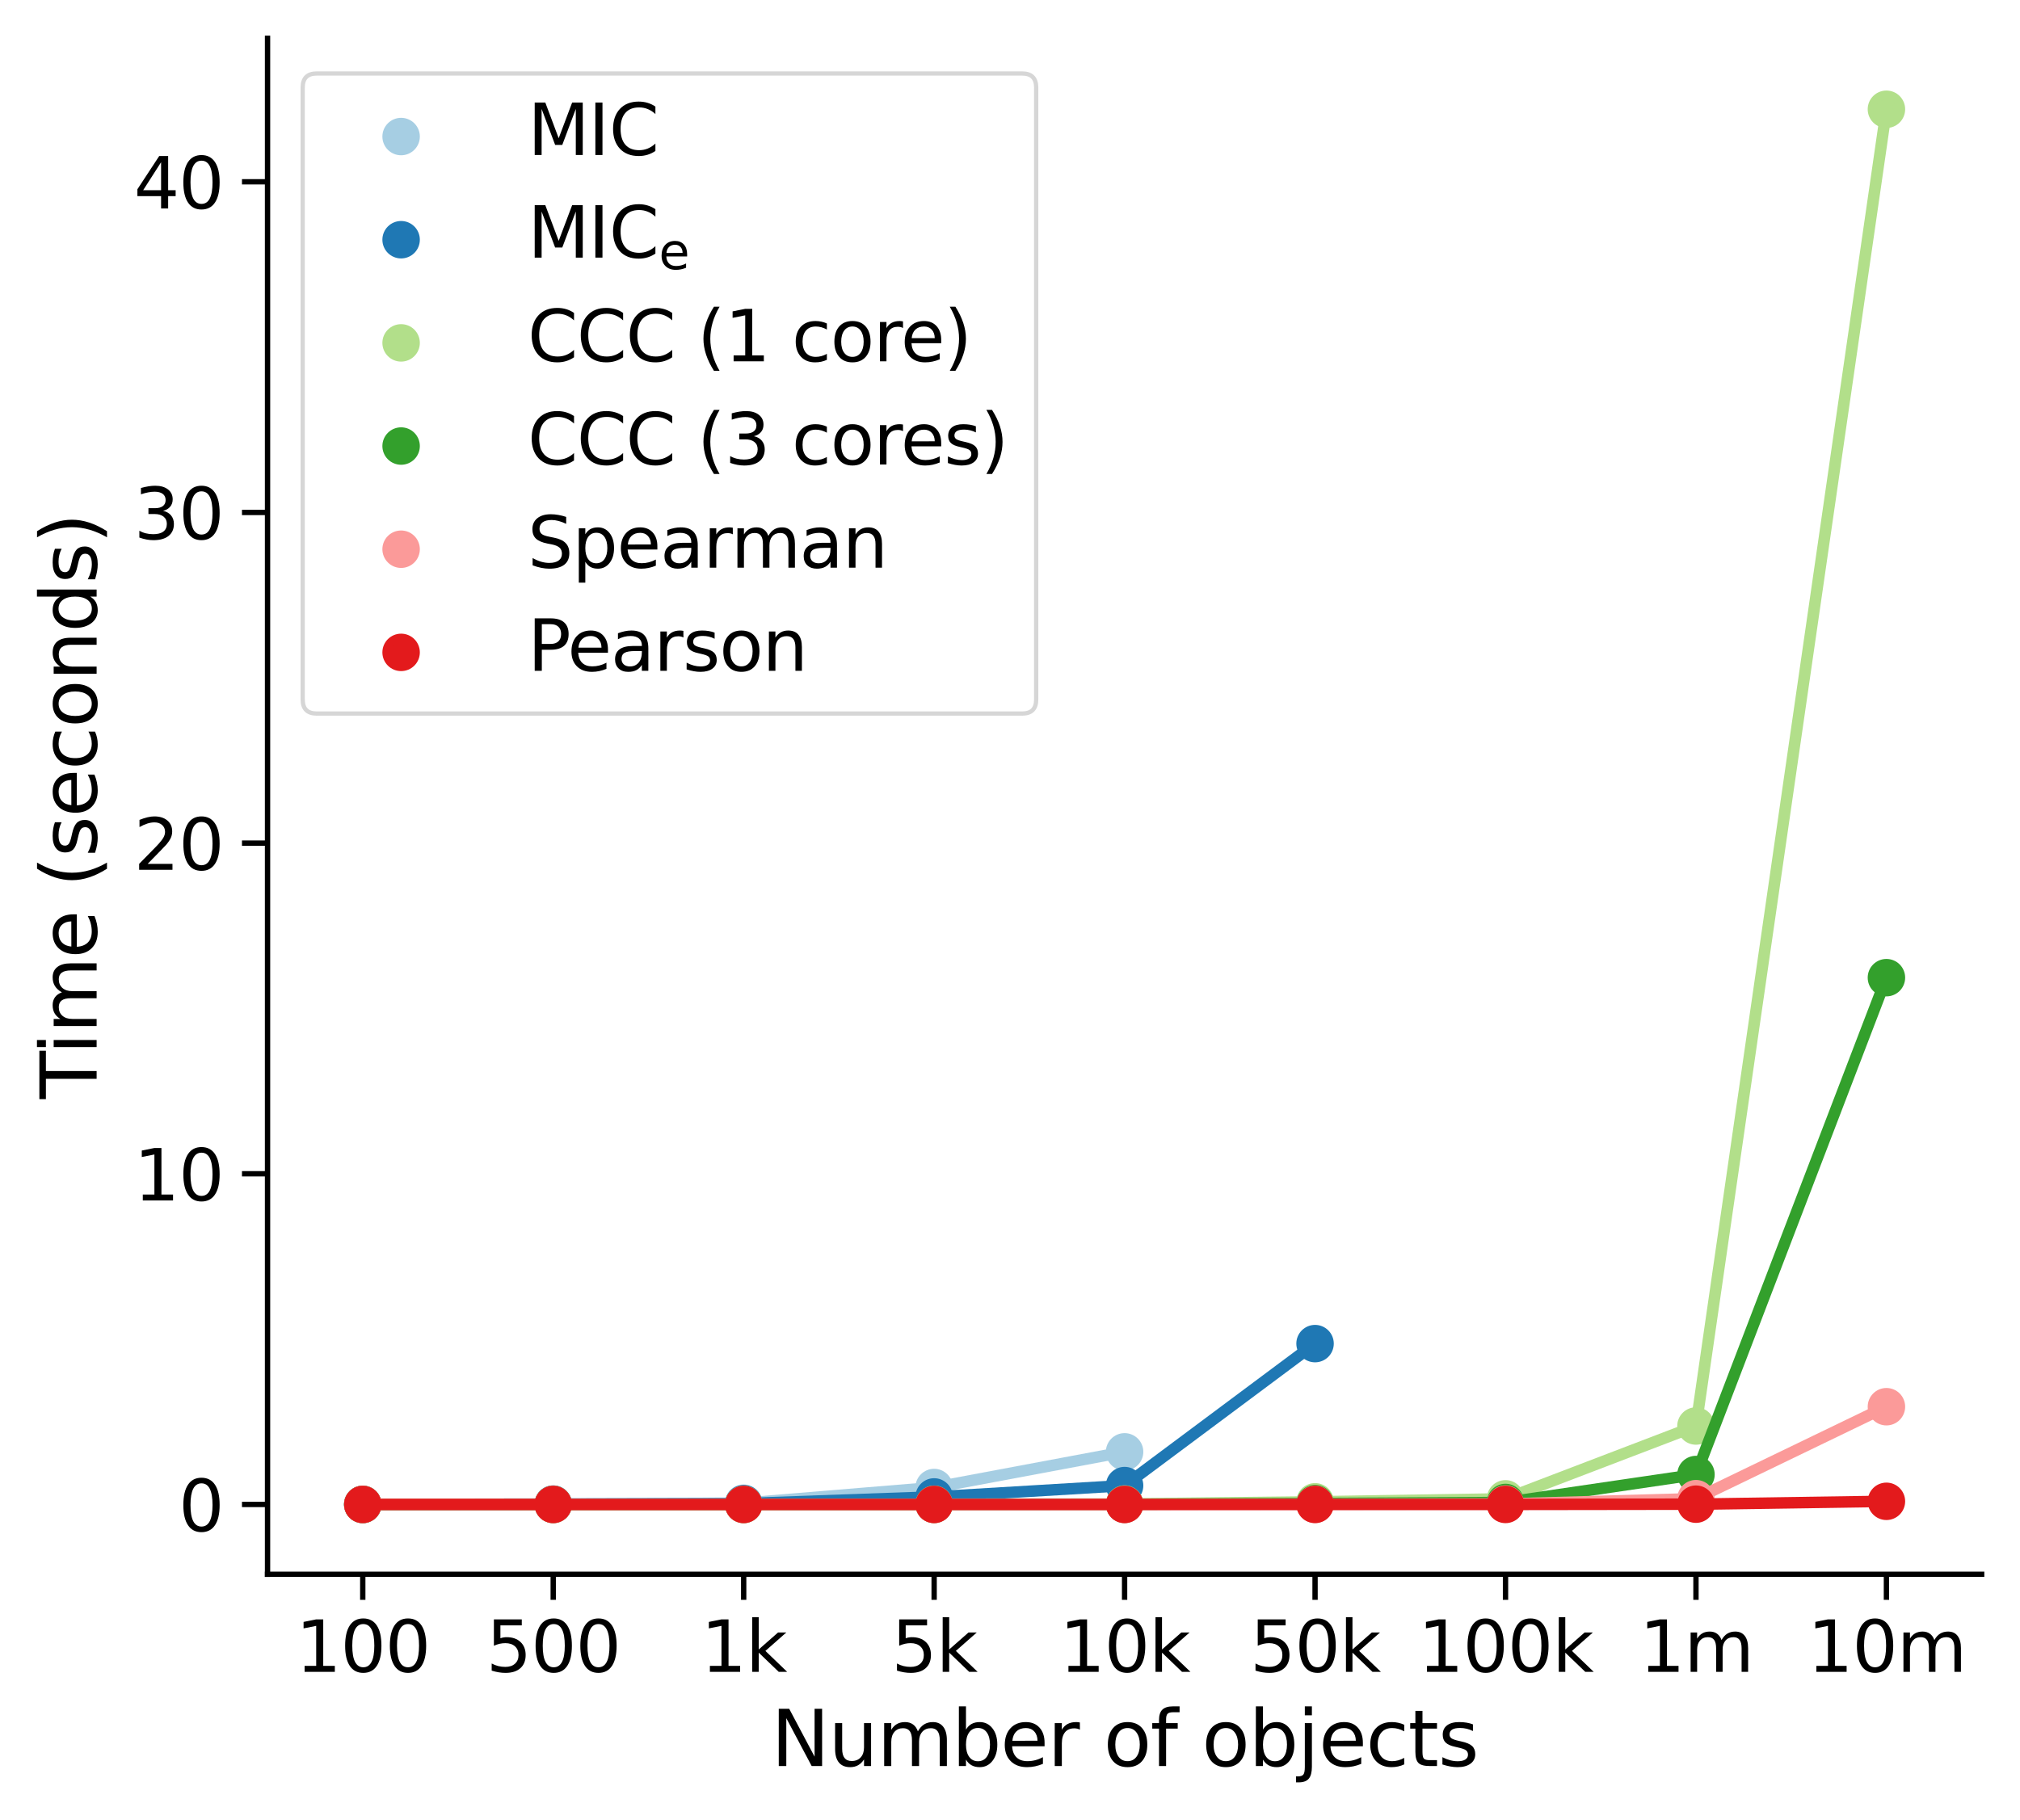 <?xml version="1.0" encoding="utf-8" standalone="no"?>
<!DOCTYPE svg PUBLIC "-//W3C//DTD SVG 1.1//EN"
  "http://www.w3.org/Graphics/SVG/1.1/DTD/svg11.dtd">
<svg height="341.867pt" version="1.1" viewBox="0 0 379.279 341.867" width="379.279pt" xmlns="http://www.w3.org/2000/svg" xmlns:xlink="http://www.w3.org/1999/xlink">
 <defs>
  <style type="text/css">*{stroke-linecap:butt;stroke-linejoin:round;}</style>
 </defs>
 <g id="figure_1">
  <g id="patch_1">
   <path d="M 0 341.867 
L 379.279 341.867 
L 379.279 0 
L 0 0 
z
" style="fill:#ffffff;"/>
  </g>
  <g id="axes_1">
   <g id="patch_2">
    <path d="M 50.233 295.655 
L 372.079 295.655 
L 372.079 7.2 
L 50.233 7.2 
z
" style="fill:#ffffff;"/>
   </g>
   <g id="PathCollection_1">
    <defs>
     <path d="M 0 2.707 
C 0.718 2.707 1.407 2.422 1.914 1.914 
C 2.422 1.407 2.707 0.718 2.707 0 
C 2.707 -0.718 2.422 -1.407 1.914 -1.914 
C 1.407 -2.422 0.718 -2.707 0 -2.707 
C -0.718 -2.707 -1.407 -2.422 -1.914 -1.914 
C -2.422 -1.407 -2.707 -0.718 -2.707 0 
C -2.707 0.718 -2.422 1.407 -1.914 1.914 
C -1.407 2.422 -0.718 2.707 0 2.707 
z
" id="mf5fe460b24" style="stroke:#a6cee3;stroke-width:1.62;"/>
    </defs>
    <g clip-path="url(#pdac4f9a561)">
     <use style="fill:#a6cee3;stroke:#a6cee3;stroke-width:1.62;" x="68.114" xlink:href="#mf5fe460b24" y="282.539"/>
     <use style="fill:#a6cee3;stroke:#a6cee3;stroke-width:1.62;" x="103.874" xlink:href="#mf5fe460b24" y="282.472"/>
     <use style="fill:#a6cee3;stroke:#a6cee3;stroke-width:1.62;" x="139.635" xlink:href="#mf5fe460b24" y="282.314"/>
     <use style="fill:#a6cee3;stroke:#a6cee3;stroke-width:1.62;" x="175.396" xlink:href="#mf5fe460b24" y="279.365"/>
     <use style="fill:#a6cee3;stroke:#a6cee3;stroke-width:1.62;" x="211.156" xlink:href="#mf5fe460b24" y="272.665"/>
    </g>
   </g>
   <g id="line2d_1">
    <path clip-path="url(#pdac4f9a561)" d="M 68.114 282.539 
L 103.874 282.472 
L 139.635 282.314 
L 175.396 279.365 
L 211.156 272.665 
" style="fill:none;stroke:#a6cee3;stroke-linecap:square;stroke-width:2.16;"/>
   </g>
   <g id="line2d_2">
    <path clip-path="url(#pdac4f9a561)" d="M 68.114 282.539 
L 68.114 282.539 
" style="fill:none;stroke:#a6cee3;stroke-linecap:square;stroke-width:2.16;"/>
   </g>
   <g id="line2d_3">
    <path clip-path="url(#pdac4f9a561)" d="M 103.874 282.473 
L 103.874 282.471 
" style="fill:none;stroke:#a6cee3;stroke-linecap:square;stroke-width:2.16;"/>
   </g>
   <g id="line2d_4">
    <path clip-path="url(#pdac4f9a561)" d="M 139.635 282.315 
L 139.635 282.312 
" style="fill:none;stroke:#a6cee3;stroke-linecap:square;stroke-width:2.16;"/>
   </g>
   <g id="line2d_5">
    <path clip-path="url(#pdac4f9a561)" d="M 175.396 279.372 
L 175.396 279.355 
" style="fill:none;stroke:#a6cee3;stroke-linecap:square;stroke-width:2.16;"/>
   </g>
   <g id="line2d_6">
    <path clip-path="url(#pdac4f9a561)" d="M 211.156 272.722 
L 211.156 272.589 
" style="fill:none;stroke:#a6cee3;stroke-linecap:square;stroke-width:2.16;"/>
   </g>
   <g id="line2d_7">
    <path clip-path="url(#pdac4f9a561)" style="fill:none;stroke:#a6cee3;stroke-linecap:square;stroke-width:2.16;"/>
   </g>
   <g id="line2d_8">
    <path clip-path="url(#pdac4f9a561)" style="fill:none;stroke:#a6cee3;stroke-linecap:square;stroke-width:2.16;"/>
   </g>
   <g id="line2d_9">
    <path clip-path="url(#pdac4f9a561)" style="fill:none;stroke:#a6cee3;stroke-linecap:square;stroke-width:2.16;"/>
   </g>
   <g id="line2d_10">
    <path clip-path="url(#pdac4f9a561)" style="fill:none;stroke:#a6cee3;stroke-linecap:square;stroke-width:2.16;"/>
   </g>
   <g id="matplotlib.axis_1">
    <g id="xtick_1">
     <g id="line2d_11">
      <defs>
       <path d="M 0 0 
L 0 4.8 
" id="mc0237bc246" style="stroke:#000000;"/>
      </defs>
      <g>
       <use style="stroke:#000000;" x="68.114" xlink:href="#mc0237bc246" y="295.655"/>
      </g>
     </g>
     <g id="text_1">
      <!-- 100 -->
      <g transform="translate(55.516 313.985)scale(0.132 -0.132)">
       <defs>
        <path d="M 794 531 
L 1825 531 
L 1825 4091 
L 703 3866 
L 703 4441 
L 1819 4666 
L 2450 4666 
L 2450 531 
L 3481 531 
L 3481 0 
L 794 0 
L 794 531 
z
" id="DejaVuSans-31" transform="scale(0.016)"/>
        <path d="M 2034 4250 
Q 1547 4250 1301 3770 
Q 1056 3291 1056 2328 
Q 1056 1369 1301 889 
Q 1547 409 2034 409 
Q 2525 409 2770 889 
Q 3016 1369 3016 2328 
Q 3016 3291 2770 3770 
Q 2525 4250 2034 4250 
z
M 2034 4750 
Q 2819 4750 3233 4129 
Q 3647 3509 3647 2328 
Q 3647 1150 3233 529 
Q 2819 -91 2034 -91 
Q 1250 -91 836 529 
Q 422 1150 422 2328 
Q 422 3509 836 4129 
Q 1250 4750 2034 4750 
z
" id="DejaVuSans-30" transform="scale(0.016)"/>
       </defs>
       <use xlink:href="#DejaVuSans-31"/>
       <use x="63.623" xlink:href="#DejaVuSans-30"/>
       <use x="127.246" xlink:href="#DejaVuSans-30"/>
      </g>
     </g>
    </g>
    <g id="xtick_2">
     <g id="line2d_12">
      <g>
       <use style="stroke:#000000;" x="103.874" xlink:href="#mc0237bc246" y="295.655"/>
      </g>
     </g>
     <g id="text_2">
      <!-- 500 -->
      <g transform="translate(91.277 313.985)scale(0.132 -0.132)">
       <defs>
        <path d="M 691 4666 
L 3169 4666 
L 3169 4134 
L 1269 4134 
L 1269 2991 
Q 1406 3038 1543 3061 
Q 1681 3084 1819 3084 
Q 2600 3084 3056 2656 
Q 3513 2228 3513 1497 
Q 3513 744 3044 326 
Q 2575 -91 1722 -91 
Q 1428 -91 1123 -41 
Q 819 9 494 109 
L 494 744 
Q 775 591 1075 516 
Q 1375 441 1709 441 
Q 2250 441 2565 725 
Q 2881 1009 2881 1497 
Q 2881 1984 2565 2268 
Q 2250 2553 1709 2553 
Q 1456 2553 1204 2497 
Q 953 2441 691 2322 
L 691 4666 
z
" id="DejaVuSans-35" transform="scale(0.016)"/>
       </defs>
       <use xlink:href="#DejaVuSans-35"/>
       <use x="63.623" xlink:href="#DejaVuSans-30"/>
       <use x="127.246" xlink:href="#DejaVuSans-30"/>
      </g>
     </g>
    </g>
    <g id="xtick_3">
     <g id="line2d_13">
      <g>
       <use style="stroke:#000000;" x="139.635" xlink:href="#mc0237bc246" y="295.655"/>
      </g>
     </g>
     <g id="text_3">
      <!-- 1k -->
      <g transform="translate(131.614 313.985)scale(0.132 -0.132)">
       <defs>
        <path d="M 581 4863 
L 1159 4863 
L 1159 1991 
L 2875 3500 
L 3609 3500 
L 1753 1863 
L 3688 0 
L 2938 0 
L 1159 1709 
L 1159 0 
L 581 0 
L 581 4863 
z
" id="DejaVuSans-6b" transform="scale(0.016)"/>
       </defs>
       <use xlink:href="#DejaVuSans-31"/>
       <use x="63.623" xlink:href="#DejaVuSans-6b"/>
      </g>
     </g>
    </g>
    <g id="xtick_4">
     <g id="line2d_14">
      <g>
       <use style="stroke:#000000;" x="175.396" xlink:href="#mc0237bc246" y="295.655"/>
      </g>
     </g>
     <g id="text_4">
      <!-- 5k -->
      <g transform="translate(167.375 313.985)scale(0.132 -0.132)">
       <use xlink:href="#DejaVuSans-35"/>
       <use x="63.623" xlink:href="#DejaVuSans-6b"/>
      </g>
     </g>
    </g>
    <g id="xtick_5">
     <g id="line2d_15">
      <g>
       <use style="stroke:#000000;" x="211.156" xlink:href="#mc0237bc246" y="295.655"/>
      </g>
     </g>
     <g id="text_5">
      <!-- 10k -->
      <g transform="translate(198.936 313.985)scale(0.132 -0.132)">
       <use xlink:href="#DejaVuSans-31"/>
       <use x="63.623" xlink:href="#DejaVuSans-30"/>
       <use x="127.246" xlink:href="#DejaVuSans-6b"/>
      </g>
     </g>
    </g>
    <g id="xtick_6">
     <g id="line2d_16">
      <g>
       <use style="stroke:#000000;" x="246.917" xlink:href="#mc0237bc246" y="295.655"/>
      </g>
     </g>
     <g id="text_6">
      <!-- 50k -->
      <g transform="translate(234.697 313.985)scale(0.132 -0.132)">
       <use xlink:href="#DejaVuSans-35"/>
       <use x="63.623" xlink:href="#DejaVuSans-30"/>
       <use x="127.246" xlink:href="#DejaVuSans-6b"/>
      </g>
     </g>
    </g>
    <g id="xtick_7">
     <g id="line2d_17">
      <g>
       <use style="stroke:#000000;" x="282.678" xlink:href="#mc0237bc246" y="295.655"/>
      </g>
     </g>
     <g id="text_7">
      <!-- 100k -->
      <g transform="translate(266.258 313.985)scale(0.132 -0.132)">
       <use xlink:href="#DejaVuSans-31"/>
       <use x="63.623" xlink:href="#DejaVuSans-30"/>
       <use x="127.246" xlink:href="#DejaVuSans-30"/>
       <use x="190.869" xlink:href="#DejaVuSans-6b"/>
      </g>
     </g>
    </g>
    <g id="xtick_8">
     <g id="line2d_18">
      <g>
       <use style="stroke:#000000;" x="318.438" xlink:href="#mc0237bc246" y="295.655"/>
      </g>
     </g>
     <g id="text_8">
      <!-- 1m -->
      <g transform="translate(307.81 313.985)scale(0.132 -0.132)">
       <defs>
        <path d="M 3328 2828 
Q 3544 3216 3844 3400 
Q 4144 3584 4550 3584 
Q 5097 3584 5394 3201 
Q 5691 2819 5691 2113 
L 5691 0 
L 5113 0 
L 5113 2094 
Q 5113 2597 4934 2840 
Q 4756 3084 4391 3084 
Q 3944 3084 3684 2787 
Q 3425 2491 3425 1978 
L 3425 0 
L 2847 0 
L 2847 2094 
Q 2847 2600 2669 2842 
Q 2491 3084 2119 3084 
Q 1678 3084 1418 2786 
Q 1159 2488 1159 1978 
L 1159 0 
L 581 0 
L 581 3500 
L 1159 3500 
L 1159 2956 
Q 1356 3278 1631 3431 
Q 1906 3584 2284 3584 
Q 2666 3584 2933 3390 
Q 3200 3197 3328 2828 
z
" id="DejaVuSans-6d" transform="scale(0.016)"/>
       </defs>
       <use xlink:href="#DejaVuSans-31"/>
       <use x="63.623" xlink:href="#DejaVuSans-6d"/>
      </g>
     </g>
    </g>
    <g id="xtick_9">
     <g id="line2d_19">
      <g>
       <use style="stroke:#000000;" x="354.199" xlink:href="#mc0237bc246" y="295.655"/>
      </g>
     </g>
     <g id="text_9">
      <!-- 10m -->
      <g transform="translate(339.372 313.985)scale(0.132 -0.132)">
       <use xlink:href="#DejaVuSans-31"/>
       <use x="63.623" xlink:href="#DejaVuSans-30"/>
       <use x="127.246" xlink:href="#DejaVuSans-6d"/>
      </g>
     </g>
    </g>
    <g id="text_10">
     <!-- Number of objects -->
     <g transform="translate(144.777 331.672)scale(0.144 -0.144)">
      <defs>
       <path d="M 628 4666 
L 1478 4666 
L 3547 763 
L 3547 4666 
L 4159 4666 
L 4159 0 
L 3309 0 
L 1241 3903 
L 1241 0 
L 628 0 
L 628 4666 
z
" id="DejaVuSans-4e" transform="scale(0.016)"/>
       <path d="M 544 1381 
L 544 3500 
L 1119 3500 
L 1119 1403 
Q 1119 906 1312 657 
Q 1506 409 1894 409 
Q 2359 409 2629 706 
Q 2900 1003 2900 1516 
L 2900 3500 
L 3475 3500 
L 3475 0 
L 2900 0 
L 2900 538 
Q 2691 219 2414 64 
Q 2138 -91 1772 -91 
Q 1169 -91 856 284 
Q 544 659 544 1381 
z
M 1991 3584 
L 1991 3584 
z
" id="DejaVuSans-75" transform="scale(0.016)"/>
       <path d="M 3116 1747 
Q 3116 2381 2855 2742 
Q 2594 3103 2138 3103 
Q 1681 3103 1420 2742 
Q 1159 2381 1159 1747 
Q 1159 1113 1420 752 
Q 1681 391 2138 391 
Q 2594 391 2855 752 
Q 3116 1113 3116 1747 
z
M 1159 2969 
Q 1341 3281 1617 3432 
Q 1894 3584 2278 3584 
Q 2916 3584 3314 3078 
Q 3713 2572 3713 1747 
Q 3713 922 3314 415 
Q 2916 -91 2278 -91 
Q 1894 -91 1617 61 
Q 1341 213 1159 525 
L 1159 0 
L 581 0 
L 581 4863 
L 1159 4863 
L 1159 2969 
z
" id="DejaVuSans-62" transform="scale(0.016)"/>
       <path d="M 3597 1894 
L 3597 1613 
L 953 1613 
Q 991 1019 1311 708 
Q 1631 397 2203 397 
Q 2534 397 2845 478 
Q 3156 559 3463 722 
L 3463 178 
Q 3153 47 2828 -22 
Q 2503 -91 2169 -91 
Q 1331 -91 842 396 
Q 353 884 353 1716 
Q 353 2575 817 3079 
Q 1281 3584 2069 3584 
Q 2775 3584 3186 3129 
Q 3597 2675 3597 1894 
z
M 3022 2063 
Q 3016 2534 2758 2815 
Q 2500 3097 2075 3097 
Q 1594 3097 1305 2825 
Q 1016 2553 972 2059 
L 3022 2063 
z
" id="DejaVuSans-65" transform="scale(0.016)"/>
       <path d="M 2631 2963 
Q 2534 3019 2420 3045 
Q 2306 3072 2169 3072 
Q 1681 3072 1420 2755 
Q 1159 2438 1159 1844 
L 1159 0 
L 581 0 
L 581 3500 
L 1159 3500 
L 1159 2956 
Q 1341 3275 1631 3429 
Q 1922 3584 2338 3584 
Q 2397 3584 2469 3576 
Q 2541 3569 2628 3553 
L 2631 2963 
z
" id="DejaVuSans-72" transform="scale(0.016)"/>
       <path id="DejaVuSans-20" transform="scale(0.016)"/>
       <path d="M 1959 3097 
Q 1497 3097 1228 2736 
Q 959 2375 959 1747 
Q 959 1119 1226 758 
Q 1494 397 1959 397 
Q 2419 397 2687 759 
Q 2956 1122 2956 1747 
Q 2956 2369 2687 2733 
Q 2419 3097 1959 3097 
z
M 1959 3584 
Q 2709 3584 3137 3096 
Q 3566 2609 3566 1747 
Q 3566 888 3137 398 
Q 2709 -91 1959 -91 
Q 1206 -91 779 398 
Q 353 888 353 1747 
Q 353 2609 779 3096 
Q 1206 3584 1959 3584 
z
" id="DejaVuSans-6f" transform="scale(0.016)"/>
       <path d="M 2375 4863 
L 2375 4384 
L 1825 4384 
Q 1516 4384 1395 4259 
Q 1275 4134 1275 3809 
L 1275 3500 
L 2222 3500 
L 2222 3053 
L 1275 3053 
L 1275 0 
L 697 0 
L 697 3053 
L 147 3053 
L 147 3500 
L 697 3500 
L 697 3744 
Q 697 4328 969 4595 
Q 1241 4863 1831 4863 
L 2375 4863 
z
" id="DejaVuSans-66" transform="scale(0.016)"/>
       <path d="M 603 3500 
L 1178 3500 
L 1178 -63 
Q 1178 -731 923 -1031 
Q 669 -1331 103 -1331 
L -116 -1331 
L -116 -844 
L 38 -844 
Q 366 -844 484 -692 
Q 603 -541 603 -63 
L 603 3500 
z
M 603 4863 
L 1178 4863 
L 1178 4134 
L 603 4134 
L 603 4863 
z
" id="DejaVuSans-6a" transform="scale(0.016)"/>
       <path d="M 3122 3366 
L 3122 2828 
Q 2878 2963 2633 3030 
Q 2388 3097 2138 3097 
Q 1578 3097 1268 2742 
Q 959 2388 959 1747 
Q 959 1106 1268 751 
Q 1578 397 2138 397 
Q 2388 397 2633 464 
Q 2878 531 3122 666 
L 3122 134 
Q 2881 22 2623 -34 
Q 2366 -91 2075 -91 
Q 1284 -91 818 406 
Q 353 903 353 1747 
Q 353 2603 823 3093 
Q 1294 3584 2113 3584 
Q 2378 3584 2631 3529 
Q 2884 3475 3122 3366 
z
" id="DejaVuSans-63" transform="scale(0.016)"/>
       <path d="M 1172 4494 
L 1172 3500 
L 2356 3500 
L 2356 3053 
L 1172 3053 
L 1172 1153 
Q 1172 725 1289 603 
Q 1406 481 1766 481 
L 2356 481 
L 2356 0 
L 1766 0 
Q 1100 0 847 248 
Q 594 497 594 1153 
L 594 3053 
L 172 3053 
L 172 3500 
L 594 3500 
L 594 4494 
L 1172 4494 
z
" id="DejaVuSans-74" transform="scale(0.016)"/>
       <path d="M 2834 3397 
L 2834 2853 
Q 2591 2978 2328 3040 
Q 2066 3103 1784 3103 
Q 1356 3103 1142 2972 
Q 928 2841 928 2578 
Q 928 2378 1081 2264 
Q 1234 2150 1697 2047 
L 1894 2003 
Q 2506 1872 2764 1633 
Q 3022 1394 3022 966 
Q 3022 478 2636 193 
Q 2250 -91 1575 -91 
Q 1294 -91 989 -36 
Q 684 19 347 128 
L 347 722 
Q 666 556 975 473 
Q 1284 391 1588 391 
Q 1994 391 2212 530 
Q 2431 669 2431 922 
Q 2431 1156 2273 1281 
Q 2116 1406 1581 1522 
L 1381 1569 
Q 847 1681 609 1914 
Q 372 2147 372 2553 
Q 372 3047 722 3315 
Q 1072 3584 1716 3584 
Q 2034 3584 2315 3537 
Q 2597 3491 2834 3397 
z
" id="DejaVuSans-73" transform="scale(0.016)"/>
      </defs>
      <use xlink:href="#DejaVuSans-4e"/>
      <use x="74.805" xlink:href="#DejaVuSans-75"/>
      <use x="138.184" xlink:href="#DejaVuSans-6d"/>
      <use x="235.596" xlink:href="#DejaVuSans-62"/>
      <use x="299.072" xlink:href="#DejaVuSans-65"/>
      <use x="360.596" xlink:href="#DejaVuSans-72"/>
      <use x="401.709" xlink:href="#DejaVuSans-20"/>
      <use x="433.496" xlink:href="#DejaVuSans-6f"/>
      <use x="494.678" xlink:href="#DejaVuSans-66"/>
      <use x="529.883" xlink:href="#DejaVuSans-20"/>
      <use x="561.67" xlink:href="#DejaVuSans-6f"/>
      <use x="622.852" xlink:href="#DejaVuSans-62"/>
      <use x="686.328" xlink:href="#DejaVuSans-6a"/>
      <use x="714.111" xlink:href="#DejaVuSans-65"/>
      <use x="775.635" xlink:href="#DejaVuSans-63"/>
      <use x="830.615" xlink:href="#DejaVuSans-74"/>
      <use x="869.824" xlink:href="#DejaVuSans-73"/>
     </g>
    </g>
   </g>
   <g id="matplotlib.axis_2">
    <g id="ytick_1">
     <g id="line2d_20">
      <defs>
       <path d="M 0 0 
L -4.8 0 
" id="m6a8a3821fa" style="stroke:#000000;"/>
      </defs>
      <g>
       <use style="stroke:#000000;" x="50.233" xlink:href="#m6a8a3821fa" y="282.544"/>
      </g>
     </g>
     <g id="text_11">
      <!-- 0 -->
      <g transform="translate(33.535 287.559)scale(0.132 -0.132)">
       <use xlink:href="#DejaVuSans-30"/>
      </g>
     </g>
    </g>
    <g id="ytick_2">
     <g id="line2d_21">
      <g>
       <use style="stroke:#000000;" x="50.233" xlink:href="#m6a8a3821fa" y="220.443"/>
      </g>
     </g>
     <g id="text_12">
      <!-- 10 -->
      <g transform="translate(25.137 225.458)scale(0.132 -0.132)">
       <use xlink:href="#DejaVuSans-31"/>
       <use x="63.623" xlink:href="#DejaVuSans-30"/>
      </g>
     </g>
    </g>
    <g id="ytick_3">
     <g id="line2d_22">
      <g>
       <use style="stroke:#000000;" x="50.233" xlink:href="#m6a8a3821fa" y="158.342"/>
      </g>
     </g>
     <g id="text_13">
      <!-- 20 -->
      <g transform="translate(25.137 163.357)scale(0.132 -0.132)">
       <defs>
        <path d="M 1228 531 
L 3431 531 
L 3431 0 
L 469 0 
L 469 531 
Q 828 903 1448 1529 
Q 2069 2156 2228 2338 
Q 2531 2678 2651 2914 
Q 2772 3150 2772 3378 
Q 2772 3750 2511 3984 
Q 2250 4219 1831 4219 
Q 1534 4219 1204 4116 
Q 875 4013 500 3803 
L 500 4441 
Q 881 4594 1212 4672 
Q 1544 4750 1819 4750 
Q 2544 4750 2975 4387 
Q 3406 4025 3406 3419 
Q 3406 3131 3298 2873 
Q 3191 2616 2906 2266 
Q 2828 2175 2409 1742 
Q 1991 1309 1228 531 
z
" id="DejaVuSans-32" transform="scale(0.016)"/>
       </defs>
       <use xlink:href="#DejaVuSans-32"/>
       <use x="63.623" xlink:href="#DejaVuSans-30"/>
      </g>
     </g>
    </g>
    <g id="ytick_4">
     <g id="line2d_23">
      <g>
       <use style="stroke:#000000;" x="50.233" xlink:href="#m6a8a3821fa" y="96.241"/>
      </g>
     </g>
     <g id="text_14">
      <!-- 30 -->
      <g transform="translate(25.137 101.256)scale(0.132 -0.132)">
       <defs>
        <path d="M 2597 2516 
Q 3050 2419 3304 2112 
Q 3559 1806 3559 1356 
Q 3559 666 3084 287 
Q 2609 -91 1734 -91 
Q 1441 -91 1130 -33 
Q 819 25 488 141 
L 488 750 
Q 750 597 1062 519 
Q 1375 441 1716 441 
Q 2309 441 2620 675 
Q 2931 909 2931 1356 
Q 2931 1769 2642 2001 
Q 2353 2234 1838 2234 
L 1294 2234 
L 1294 2753 
L 1863 2753 
Q 2328 2753 2575 2939 
Q 2822 3125 2822 3475 
Q 2822 3834 2567 4026 
Q 2313 4219 1838 4219 
Q 1578 4219 1281 4162 
Q 984 4106 628 3988 
L 628 4550 
Q 988 4650 1302 4700 
Q 1616 4750 1894 4750 
Q 2613 4750 3031 4423 
Q 3450 4097 3450 3541 
Q 3450 3153 3228 2886 
Q 3006 2619 2597 2516 
z
" id="DejaVuSans-33" transform="scale(0.016)"/>
       </defs>
       <use xlink:href="#DejaVuSans-33"/>
       <use x="63.623" xlink:href="#DejaVuSans-30"/>
      </g>
     </g>
    </g>
    <g id="ytick_5">
     <g id="line2d_24">
      <g>
       <use style="stroke:#000000;" x="50.233" xlink:href="#m6a8a3821fa" y="34.14"/>
      </g>
     </g>
     <g id="text_15">
      <!-- 40 -->
      <g transform="translate(25.137 39.155)scale(0.132 -0.132)">
       <defs>
        <path d="M 2419 4116 
L 825 1625 
L 2419 1625 
L 2419 4116 
z
M 2253 4666 
L 3047 4666 
L 3047 1625 
L 3713 1625 
L 3713 1100 
L 3047 1100 
L 3047 0 
L 2419 0 
L 2419 1100 
L 313 1100 
L 313 1709 
L 2253 4666 
z
" id="DejaVuSans-34" transform="scale(0.016)"/>
       </defs>
       <use xlink:href="#DejaVuSans-34"/>
       <use x="63.623" xlink:href="#DejaVuSans-30"/>
      </g>
     </g>
    </g>
    <g id="text_16">
     <!-- Time (seconds) -->
     <g transform="translate(18.142 206.381)rotate(-90)scale(0.144 -0.144)">
      <defs>
       <path d="M -19 4666 
L 3928 4666 
L 3928 4134 
L 2272 4134 
L 2272 0 
L 1638 0 
L 1638 4134 
L -19 4134 
L -19 4666 
z
" id="DejaVuSans-54" transform="scale(0.016)"/>
       <path d="M 603 3500 
L 1178 3500 
L 1178 0 
L 603 0 
L 603 3500 
z
M 603 4863 
L 1178 4863 
L 1178 4134 
L 603 4134 
L 603 4863 
z
" id="DejaVuSans-69" transform="scale(0.016)"/>
       <path d="M 1984 4856 
Q 1566 4138 1362 3434 
Q 1159 2731 1159 2009 
Q 1159 1288 1364 580 
Q 1569 -128 1984 -844 
L 1484 -844 
Q 1016 -109 783 600 
Q 550 1309 550 2009 
Q 550 2706 781 3412 
Q 1013 4119 1484 4856 
L 1984 4856 
z
" id="DejaVuSans-28" transform="scale(0.016)"/>
       <path d="M 3513 2113 
L 3513 0 
L 2938 0 
L 2938 2094 
Q 2938 2591 2744 2837 
Q 2550 3084 2163 3084 
Q 1697 3084 1428 2787 
Q 1159 2491 1159 1978 
L 1159 0 
L 581 0 
L 581 3500 
L 1159 3500 
L 1159 2956 
Q 1366 3272 1645 3428 
Q 1925 3584 2291 3584 
Q 2894 3584 3203 3211 
Q 3513 2838 3513 2113 
z
" id="DejaVuSans-6e" transform="scale(0.016)"/>
       <path d="M 2906 2969 
L 2906 4863 
L 3481 4863 
L 3481 0 
L 2906 0 
L 2906 525 
Q 2725 213 2448 61 
Q 2172 -91 1784 -91 
Q 1150 -91 751 415 
Q 353 922 353 1747 
Q 353 2572 751 3078 
Q 1150 3584 1784 3584 
Q 2172 3584 2448 3432 
Q 2725 3281 2906 2969 
z
M 947 1747 
Q 947 1113 1208 752 
Q 1469 391 1925 391 
Q 2381 391 2643 752 
Q 2906 1113 2906 1747 
Q 2906 2381 2643 2742 
Q 2381 3103 1925 3103 
Q 1469 3103 1208 2742 
Q 947 2381 947 1747 
z
" id="DejaVuSans-64" transform="scale(0.016)"/>
       <path d="M 513 4856 
L 1013 4856 
Q 1481 4119 1714 3412 
Q 1947 2706 1947 2009 
Q 1947 1309 1714 600 
Q 1481 -109 1013 -844 
L 513 -844 
Q 928 -128 1133 580 
Q 1338 1288 1338 2009 
Q 1338 2731 1133 3434 
Q 928 4138 513 4856 
z
" id="DejaVuSans-29" transform="scale(0.016)"/>
      </defs>
      <use xlink:href="#DejaVuSans-54"/>
      <use x="57.959" xlink:href="#DejaVuSans-69"/>
      <use x="85.742" xlink:href="#DejaVuSans-6d"/>
      <use x="183.154" xlink:href="#DejaVuSans-65"/>
      <use x="244.678" xlink:href="#DejaVuSans-20"/>
      <use x="276.465" xlink:href="#DejaVuSans-28"/>
      <use x="315.479" xlink:href="#DejaVuSans-73"/>
      <use x="367.578" xlink:href="#DejaVuSans-65"/>
      <use x="429.102" xlink:href="#DejaVuSans-63"/>
      <use x="484.082" xlink:href="#DejaVuSans-6f"/>
      <use x="545.264" xlink:href="#DejaVuSans-6e"/>
      <use x="608.643" xlink:href="#DejaVuSans-64"/>
      <use x="672.119" xlink:href="#DejaVuSans-73"/>
      <use x="724.219" xlink:href="#DejaVuSans-29"/>
     </g>
    </g>
   </g>
   <g id="PathCollection_2">
    <defs>
     <path d="M 0 2.707 
C 0.718 2.707 1.407 2.422 1.914 1.914 
C 2.422 1.407 2.707 0.718 2.707 0 
C 2.707 -0.718 2.422 -1.407 1.914 -1.914 
C 1.407 -2.422 0.718 -2.707 0 -2.707 
C -0.718 -2.707 -1.407 -2.422 -1.914 -1.914 
C -2.422 -1.407 -2.707 -0.718 -2.707 0 
C -2.707 0.718 -2.422 1.407 -1.914 1.914 
C -1.407 2.422 -0.718 2.707 0 2.707 
z
" id="m54ab7ce7b7" style="stroke:#1f78b4;stroke-width:1.62;"/>
    </defs>
    <g clip-path="url(#pdac4f9a561)">
     <use style="fill:#1f78b4;stroke:#1f78b4;stroke-width:1.62;" x="68.114" xlink:href="#m54ab7ce7b7" y="282.54"/>
     <use style="fill:#1f78b4;stroke:#1f78b4;stroke-width:1.62;" x="103.874" xlink:href="#m54ab7ce7b7" y="282.486"/>
     <use style="fill:#1f78b4;stroke:#1f78b4;stroke-width:1.62;" x="139.635" xlink:href="#m54ab7ce7b7" y="282.391"/>
     <use style="fill:#1f78b4;stroke:#1f78b4;stroke-width:1.62;" x="175.396" xlink:href="#m54ab7ce7b7" y="281.133"/>
     <use style="fill:#1f78b4;stroke:#1f78b4;stroke-width:1.62;" x="211.156" xlink:href="#m54ab7ce7b7" y="278.999"/>
     <use style="fill:#1f78b4;stroke:#1f78b4;stroke-width:1.62;" x="246.917" xlink:href="#m54ab7ce7b7" y="252.337"/>
    </g>
   </g>
   <g id="line2d_25">
    <path clip-path="url(#pdac4f9a561)" d="M 68.114 282.54 
L 103.874 282.486 
L 139.635 282.391 
L 175.396 281.133 
L 211.156 278.999 
L 246.917 252.337 
" style="fill:none;stroke:#1f78b4;stroke-linecap:square;stroke-width:2.16;"/>
   </g>
   <g id="line2d_26">
    <path clip-path="url(#pdac4f9a561)" d="M 68.114 282.54 
L 68.114 282.54 
" style="fill:none;stroke:#1f78b4;stroke-linecap:square;stroke-width:2.16;"/>
   </g>
   <g id="line2d_27">
    <path clip-path="url(#pdac4f9a561)" d="M 103.874 282.489 
L 103.874 282.48 
" style="fill:none;stroke:#1f78b4;stroke-linecap:square;stroke-width:2.16;"/>
   </g>
   <g id="line2d_28">
    <path clip-path="url(#pdac4f9a561)" d="M 139.635 282.391 
L 139.635 282.39 
" style="fill:none;stroke:#1f78b4;stroke-linecap:square;stroke-width:2.16;"/>
   </g>
   <g id="line2d_29">
    <path clip-path="url(#pdac4f9a561)" d="M 175.396 281.136 
L 175.396 281.13 
" style="fill:none;stroke:#1f78b4;stroke-linecap:square;stroke-width:2.16;"/>
   </g>
   <g id="line2d_30">
    <path clip-path="url(#pdac4f9a561)" d="M 211.156 279.004 
L 211.156 278.992 
" style="fill:none;stroke:#1f78b4;stroke-linecap:square;stroke-width:2.16;"/>
   </g>
   <g id="line2d_31">
    <path clip-path="url(#pdac4f9a561)" d="M 246.917 252.364 
L 246.917 252.311 
" style="fill:none;stroke:#1f78b4;stroke-linecap:square;stroke-width:2.16;"/>
   </g>
   <g id="line2d_32">
    <path clip-path="url(#pdac4f9a561)" style="fill:none;stroke:#1f78b4;stroke-linecap:square;stroke-width:2.16;"/>
   </g>
   <g id="line2d_33">
    <path clip-path="url(#pdac4f9a561)" style="fill:none;stroke:#1f78b4;stroke-linecap:square;stroke-width:2.16;"/>
   </g>
   <g id="line2d_34">
    <path clip-path="url(#pdac4f9a561)" style="fill:none;stroke:#1f78b4;stroke-linecap:square;stroke-width:2.16;"/>
   </g>
   <g id="patch_3">
    <path d="M 50.233 295.655 
L 50.233 7.2 
" style="fill:none;stroke:#000000;stroke-linecap:square;stroke-linejoin:miter;"/>
   </g>
   <g id="patch_4">
    <path d="M 50.233 295.655 
L 372.079 295.655 
" style="fill:none;stroke:#000000;stroke-linecap:square;stroke-linejoin:miter;"/>
   </g>
   <g id="PathCollection_3">
    <defs>
     <path d="M 0 2.707 
C 0.718 2.707 1.407 2.422 1.914 1.914 
C 2.422 1.407 2.707 0.718 2.707 0 
C 2.707 -0.718 2.422 -1.407 1.914 -1.914 
C 1.407 -2.422 0.718 -2.707 0 -2.707 
C -0.718 -2.707 -1.407 -2.422 -1.914 -1.914 
C -2.422 -1.407 -2.707 -0.718 -2.707 0 
C -2.707 0.718 -2.422 1.407 -1.914 1.914 
C -1.407 2.422 -0.718 2.707 0 2.707 
z
" id="mc7579584db" style="stroke:#b2df8a;stroke-width:1.62;"/>
    </defs>
    <g clip-path="url(#pdac4f9a561)">
     <use style="fill:#b2df8a;stroke:#b2df8a;stroke-width:1.62;" x="68.114" xlink:href="#mc7579584db" y="282.54"/>
     <use style="fill:#b2df8a;stroke:#b2df8a;stroke-width:1.62;" x="103.874" xlink:href="#mc7579584db" y="282.538"/>
     <use style="fill:#b2df8a;stroke:#b2df8a;stroke-width:1.62;" x="139.635" xlink:href="#mc7579584db" y="282.535"/>
     <use style="fill:#b2df8a;stroke:#b2df8a;stroke-width:1.62;" x="175.396" xlink:href="#mc7579584db" y="282.502"/>
     <use style="fill:#b2df8a;stroke:#b2df8a;stroke-width:1.62;" x="211.156" xlink:href="#mc7579584db" y="282.457"/>
     <use style="fill:#b2df8a;stroke:#b2df8a;stroke-width:1.62;" x="246.917" xlink:href="#mc7579584db" y="282.047"/>
     <use style="fill:#b2df8a;stroke:#b2df8a;stroke-width:1.62;" x="282.678" xlink:href="#mc7579584db" y="281.488"/>
     <use style="fill:#b2df8a;stroke:#b2df8a;stroke-width:1.62;" x="318.438" xlink:href="#mc7579584db" y="267.812"/>
     <use style="fill:#b2df8a;stroke:#b2df8a;stroke-width:1.62;" x="354.199" xlink:href="#mc7579584db" y="20.52"/>
    </g>
   </g>
   <g id="line2d_35">
    <path clip-path="url(#pdac4f9a561)" d="M 68.114 282.54 
L 103.874 282.538 
L 139.635 282.535 
L 175.396 282.502 
L 211.156 282.457 
L 246.917 282.047 
L 282.678 281.488 
L 318.438 267.812 
L 354.199 20.52 
" style="fill:none;stroke:#b2df8a;stroke-linecap:square;stroke-width:2.16;"/>
   </g>
   <g id="line2d_36">
    <path clip-path="url(#pdac4f9a561)" d="M 68.114 282.54 
L 68.114 282.54 
" style="fill:none;stroke:#b2df8a;stroke-linecap:square;stroke-width:2.16;"/>
   </g>
   <g id="line2d_37">
    <path clip-path="url(#pdac4f9a561)" d="M 103.874 282.538 
L 103.874 282.538 
" style="fill:none;stroke:#b2df8a;stroke-linecap:square;stroke-width:2.16;"/>
   </g>
   <g id="line2d_38">
    <path clip-path="url(#pdac4f9a561)" d="M 139.635 282.535 
L 139.635 282.535 
" style="fill:none;stroke:#b2df8a;stroke-linecap:square;stroke-width:2.16;"/>
   </g>
   <g id="line2d_39">
    <path clip-path="url(#pdac4f9a561)" d="M 175.396 282.502 
L 175.396 282.502 
" style="fill:none;stroke:#b2df8a;stroke-linecap:square;stroke-width:2.16;"/>
   </g>
   <g id="line2d_40">
    <path clip-path="url(#pdac4f9a561)" d="M 211.156 282.458 
L 211.156 282.457 
" style="fill:none;stroke:#b2df8a;stroke-linecap:square;stroke-width:2.16;"/>
   </g>
   <g id="line2d_41">
    <path clip-path="url(#pdac4f9a561)" d="M 246.917 282.049 
L 246.917 282.045 
" style="fill:none;stroke:#b2df8a;stroke-linecap:square;stroke-width:2.16;"/>
   </g>
   <g id="line2d_42">
    <path clip-path="url(#pdac4f9a561)" d="M 282.678 281.495 
L 282.678 281.474 
" style="fill:none;stroke:#b2df8a;stroke-linecap:square;stroke-width:2.16;"/>
   </g>
   <g id="line2d_43">
    <path clip-path="url(#pdac4f9a561)" d="M 318.438 267.887 
L 318.438 267.739 
" style="fill:none;stroke:#b2df8a;stroke-linecap:square;stroke-width:2.16;"/>
   </g>
   <g id="line2d_44">
    <path clip-path="url(#pdac4f9a561)" d="M 354.199 20.74 
L 354.199 20.312 
" style="fill:none;stroke:#b2df8a;stroke-linecap:square;stroke-width:2.16;"/>
   </g>
   <g id="PathCollection_4">
    <defs>
     <path d="M 0 2.707 
C 0.718 2.707 1.407 2.422 1.914 1.914 
C 2.422 1.407 2.707 0.718 2.707 0 
C 2.707 -0.718 2.422 -1.407 1.914 -1.914 
C 1.407 -2.422 0.718 -2.707 0 -2.707 
C -0.718 -2.707 -1.407 -2.422 -1.914 -1.914 
C -2.422 -1.407 -2.707 -0.718 -2.707 0 
C -2.707 0.718 -2.422 1.407 -1.914 1.914 
C -1.407 2.422 -0.718 2.707 0 2.707 
z
" id="m52326a8f0e" style="stroke:#33a02c;stroke-width:1.62;"/>
    </defs>
    <g clip-path="url(#pdac4f9a561)">
     <use style="fill:#33a02c;stroke:#33a02c;stroke-width:1.62;" x="68.114" xlink:href="#m52326a8f0e" y="282.537"/>
     <use style="fill:#33a02c;stroke:#33a02c;stroke-width:1.62;" x="103.874" xlink:href="#m52326a8f0e" y="282.536"/>
     <use style="fill:#33a02c;stroke:#33a02c;stroke-width:1.62;" x="139.635" xlink:href="#m52326a8f0e" y="282.535"/>
     <use style="fill:#33a02c;stroke:#33a02c;stroke-width:1.62;" x="175.396" xlink:href="#m52326a8f0e" y="282.524"/>
     <use style="fill:#33a02c;stroke:#33a02c;stroke-width:1.62;" x="211.156" xlink:href="#m52326a8f0e" y="282.509"/>
     <use style="fill:#33a02c;stroke:#33a02c;stroke-width:1.62;" x="246.917" xlink:href="#m52326a8f0e" y="282.366"/>
     <use style="fill:#33a02c;stroke:#33a02c;stroke-width:1.62;" x="282.678" xlink:href="#m52326a8f0e" y="282.173"/>
     <use style="fill:#33a02c;stroke:#33a02c;stroke-width:1.62;" x="318.438" xlink:href="#m52326a8f0e" y="276.923"/>
     <use style="fill:#33a02c;stroke:#33a02c;stroke-width:1.62;" x="354.199" xlink:href="#m52326a8f0e" y="183.61"/>
    </g>
   </g>
   <g id="line2d_45">
    <path clip-path="url(#pdac4f9a561)" d="M 68.114 282.537 
L 103.874 282.536 
L 139.635 282.535 
L 175.396 282.524 
L 211.156 282.509 
L 246.917 282.366 
L 282.678 282.173 
L 318.438 276.923 
L 354.199 183.61 
" style="fill:none;stroke:#33a02c;stroke-linecap:square;stroke-width:2.16;"/>
   </g>
   <g id="line2d_46">
    <path clip-path="url(#pdac4f9a561)" d="M 68.114 282.537 
L 68.114 282.536 
" style="fill:none;stroke:#33a02c;stroke-linecap:square;stroke-width:2.16;"/>
   </g>
   <g id="line2d_47">
    <path clip-path="url(#pdac4f9a561)" d="M 103.874 282.537 
L 103.874 282.535 
" style="fill:none;stroke:#33a02c;stroke-linecap:square;stroke-width:2.16;"/>
   </g>
   <g id="line2d_48">
    <path clip-path="url(#pdac4f9a561)" d="M 139.635 282.536 
L 139.635 282.535 
" style="fill:none;stroke:#33a02c;stroke-linecap:square;stroke-width:2.16;"/>
   </g>
   <g id="line2d_49">
    <path clip-path="url(#pdac4f9a561)" d="M 175.396 282.525 
L 175.396 282.522 
" style="fill:none;stroke:#33a02c;stroke-linecap:square;stroke-width:2.16;"/>
   </g>
   <g id="line2d_50">
    <path clip-path="url(#pdac4f9a561)" d="M 211.156 282.51 
L 211.156 282.507 
" style="fill:none;stroke:#33a02c;stroke-linecap:square;stroke-width:2.16;"/>
   </g>
   <g id="line2d_51">
    <path clip-path="url(#pdac4f9a561)" d="M 246.917 282.368 
L 246.917 282.364 
" style="fill:none;stroke:#33a02c;stroke-linecap:square;stroke-width:2.16;"/>
   </g>
   <g id="line2d_52">
    <path clip-path="url(#pdac4f9a561)" d="M 282.678 282.178 
L 282.678 282.166 
" style="fill:none;stroke:#33a02c;stroke-linecap:square;stroke-width:2.16;"/>
   </g>
   <g id="line2d_53">
    <path clip-path="url(#pdac4f9a561)" d="M 318.438 276.953 
L 318.438 276.891 
" style="fill:none;stroke:#33a02c;stroke-linecap:square;stroke-width:2.16;"/>
   </g>
   <g id="line2d_54">
    <path clip-path="url(#pdac4f9a561)" d="M 354.199 183.811 
L 354.199 183.381 
" style="fill:none;stroke:#33a02c;stroke-linecap:square;stroke-width:2.16;"/>
   </g>
   <g id="PathCollection_5">
    <defs>
     <path d="M 0 2.707 
C 0.718 2.707 1.407 2.422 1.914 1.914 
C 2.422 1.407 2.707 0.718 2.707 0 
C 2.707 -0.718 2.422 -1.407 1.914 -1.914 
C 1.407 -2.422 0.718 -2.707 0 -2.707 
C -0.718 -2.707 -1.407 -2.422 -1.914 -1.914 
C -2.422 -1.407 -2.707 -0.718 -2.707 0 
C -2.707 0.718 -2.422 1.407 -1.914 1.914 
C -1.407 2.422 -0.718 2.707 0 2.707 
z
" id="mcabc1c84e4" style="stroke:#fb9a99;stroke-width:1.62;"/>
    </defs>
    <g clip-path="url(#pdac4f9a561)">
     <use style="fill:#fb9a99;stroke:#fb9a99;stroke-width:1.62;" x="68.114" xlink:href="#mcabc1c84e4" y="282.543"/>
     <use style="fill:#fb9a99;stroke:#fb9a99;stroke-width:1.62;" x="103.874" xlink:href="#mcabc1c84e4" y="282.542"/>
     <use style="fill:#fb9a99;stroke:#fb9a99;stroke-width:1.62;" x="139.635" xlink:href="#mcabc1c84e4" y="282.542"/>
     <use style="fill:#fb9a99;stroke:#fb9a99;stroke-width:1.62;" x="175.396" xlink:href="#mcabc1c84e4" y="282.54"/>
     <use style="fill:#fb9a99;stroke:#fb9a99;stroke-width:1.62;" x="211.156" xlink:href="#mcabc1c84e4" y="282.537"/>
     <use style="fill:#fb9a99;stroke:#fb9a99;stroke-width:1.62;" x="246.917" xlink:href="#mcabc1c84e4" y="282.506"/>
     <use style="fill:#fb9a99;stroke:#fb9a99;stroke-width:1.62;" x="282.678" xlink:href="#mcabc1c84e4" y="282.461"/>
     <use style="fill:#fb9a99;stroke:#fb9a99;stroke-width:1.62;" x="318.438" xlink:href="#mcabc1c84e4" y="281.457"/>
     <use style="fill:#fb9a99;stroke:#fb9a99;stroke-width:1.62;" x="354.199" xlink:href="#mcabc1c84e4" y="264.187"/>
    </g>
   </g>
   <g id="line2d_55">
    <path clip-path="url(#pdac4f9a561)" d="M 68.114 282.543 
L 103.874 282.542 
L 139.635 282.542 
L 175.396 282.54 
L 211.156 282.537 
L 246.917 282.506 
L 282.678 282.461 
L 318.438 281.457 
L 354.199 264.187 
" style="fill:none;stroke:#fb9a99;stroke-linecap:square;stroke-width:2.16;"/>
   </g>
   <g id="line2d_56">
    <path clip-path="url(#pdac4f9a561)" d="M 68.114 282.543 
L 68.114 282.543 
" style="fill:none;stroke:#fb9a99;stroke-linecap:square;stroke-width:2.16;"/>
   </g>
   <g id="line2d_57">
    <path clip-path="url(#pdac4f9a561)" d="M 103.874 282.542 
L 103.874 282.542 
" style="fill:none;stroke:#fb9a99;stroke-linecap:square;stroke-width:2.16;"/>
   </g>
   <g id="line2d_58">
    <path clip-path="url(#pdac4f9a561)" d="M 139.635 282.542 
L 139.635 282.542 
" style="fill:none;stroke:#fb9a99;stroke-linecap:square;stroke-width:2.16;"/>
   </g>
   <g id="line2d_59">
    <path clip-path="url(#pdac4f9a561)" d="M 175.396 282.54 
L 175.396 282.54 
" style="fill:none;stroke:#fb9a99;stroke-linecap:square;stroke-width:2.16;"/>
   </g>
   <g id="line2d_60">
    <path clip-path="url(#pdac4f9a561)" d="M 211.156 282.537 
L 211.156 282.537 
" style="fill:none;stroke:#fb9a99;stroke-linecap:square;stroke-width:2.16;"/>
   </g>
   <g id="line2d_61">
    <path clip-path="url(#pdac4f9a561)" d="M 246.917 282.507 
L 246.917 282.506 
" style="fill:none;stroke:#fb9a99;stroke-linecap:square;stroke-width:2.16;"/>
   </g>
   <g id="line2d_62">
    <path clip-path="url(#pdac4f9a561)" d="M 282.678 282.461 
L 282.678 282.46 
" style="fill:none;stroke:#fb9a99;stroke-linecap:square;stroke-width:2.16;"/>
   </g>
   <g id="line2d_63">
    <path clip-path="url(#pdac4f9a561)" d="M 318.438 281.466 
L 318.438 281.449 
" style="fill:none;stroke:#fb9a99;stroke-linecap:square;stroke-width:2.16;"/>
   </g>
   <g id="line2d_64">
    <path clip-path="url(#pdac4f9a561)" d="M 354.199 264.217 
L 354.199 264.15 
" style="fill:none;stroke:#fb9a99;stroke-linecap:square;stroke-width:2.16;"/>
   </g>
   <g id="legend_1">
    <g id="patch_5">
     <path d="M 59.474 134.011 
L 191.917 134.011 
Q 194.557 134.011 194.557 131.371 
L 194.557 16.44 
Q 194.557 13.8 191.917 13.8 
L 59.474 13.8 
Q 56.834 13.8 56.834 16.44 
L 56.834 131.371 
Q 56.834 134.011 59.474 134.011 
z
" style="fill:#ffffff;opacity:0.8;stroke:#cccccc;stroke-linejoin:miter;stroke-width:0.8;"/>
    </g>
    <g id="PathCollection_6">
     <g>
      <use style="fill:#a6cee3;stroke:#a6cee3;stroke-width:1.62;" x="75.314" xlink:href="#mf5fe460b24" y="25.645"/>
     </g>
    </g>
    <g id="text_17">
     <!-- MIC -->
     <g transform="translate(99.073 29.11)scale(0.132 -0.132)">
      <defs>
       <path d="M 628 4666 
L 1569 4666 
L 2759 1491 
L 3956 4666 
L 4897 4666 
L 4897 0 
L 4281 0 
L 4281 4097 
L 3078 897 
L 2444 897 
L 1241 4097 
L 1241 0 
L 628 0 
L 628 4666 
z
" id="DejaVuSans-4d" transform="scale(0.016)"/>
       <path d="M 628 4666 
L 1259 4666 
L 1259 0 
L 628 0 
L 628 4666 
z
" id="DejaVuSans-49" transform="scale(0.016)"/>
       <path d="M 4122 4306 
L 4122 3641 
Q 3803 3938 3442 4084 
Q 3081 4231 2675 4231 
Q 1875 4231 1450 3742 
Q 1025 3253 1025 2328 
Q 1025 1406 1450 917 
Q 1875 428 2675 428 
Q 3081 428 3442 575 
Q 3803 722 4122 1019 
L 4122 359 
Q 3791 134 3420 21 
Q 3050 -91 2638 -91 
Q 1578 -91 968 557 
Q 359 1206 359 2328 
Q 359 3453 968 4101 
Q 1578 4750 2638 4750 
Q 3056 4750 3426 4639 
Q 3797 4528 4122 4306 
z
" id="DejaVuSans-43" transform="scale(0.016)"/>
      </defs>
      <use xlink:href="#DejaVuSans-4d"/>
      <use x="86.279" xlink:href="#DejaVuSans-49"/>
      <use x="115.771" xlink:href="#DejaVuSans-43"/>
     </g>
    </g>
    <g id="PathCollection_7">
     <g>
      <use style="fill:#1f78b4;stroke:#1f78b4;stroke-width:1.62;" x="75.314" xlink:href="#m54ab7ce7b7" y="45.02"/>
     </g>
    </g>
    <g id="text_18">
     <!-- $\mathregular{MIC_e}$ -->
     <g transform="translate(99.073 48.485)scale(0.132 -0.132)">
      <use transform="translate(0 0.781)" xlink:href="#DejaVuSans-4d"/>
      <use transform="translate(86.279 0.781)" xlink:href="#DejaVuSans-49"/>
      <use transform="translate(115.771 0.781)" xlink:href="#DejaVuSans-43"/>
      <use transform="translate(186.553 -15.625)scale(0.7)" xlink:href="#DejaVuSans-65"/>
     </g>
    </g>
    <g id="PathCollection_8">
     <g>
      <use style="fill:#b2df8a;stroke:#b2df8a;stroke-width:1.62;" x="75.314" xlink:href="#mc7579584db" y="64.395"/>
     </g>
    </g>
    <g id="text_19">
     <!-- CCC (1 core) -->
     <g transform="translate(99.073 67.86)scale(0.132 -0.132)">
      <use xlink:href="#DejaVuSans-43"/>
      <use x="69.824" xlink:href="#DejaVuSans-43"/>
      <use x="139.648" xlink:href="#DejaVuSans-43"/>
      <use x="209.473" xlink:href="#DejaVuSans-20"/>
      <use x="241.26" xlink:href="#DejaVuSans-28"/>
      <use x="280.273" xlink:href="#DejaVuSans-31"/>
      <use x="343.896" xlink:href="#DejaVuSans-20"/>
      <use x="375.684" xlink:href="#DejaVuSans-63"/>
      <use x="430.664" xlink:href="#DejaVuSans-6f"/>
      <use x="491.846" xlink:href="#DejaVuSans-72"/>
      <use x="530.709" xlink:href="#DejaVuSans-65"/>
      <use x="592.232" xlink:href="#DejaVuSans-29"/>
     </g>
    </g>
    <g id="PathCollection_9">
     <g>
      <use style="fill:#33a02c;stroke:#33a02c;stroke-width:1.62;" x="75.314" xlink:href="#m52326a8f0e" y="83.77"/>
     </g>
    </g>
    <g id="text_20">
     <!-- CCC (3 cores) -->
     <g transform="translate(99.073 87.235)scale(0.132 -0.132)">
      <use xlink:href="#DejaVuSans-43"/>
      <use x="69.824" xlink:href="#DejaVuSans-43"/>
      <use x="139.648" xlink:href="#DejaVuSans-43"/>
      <use x="209.473" xlink:href="#DejaVuSans-20"/>
      <use x="241.26" xlink:href="#DejaVuSans-28"/>
      <use x="280.273" xlink:href="#DejaVuSans-33"/>
      <use x="343.896" xlink:href="#DejaVuSans-20"/>
      <use x="375.684" xlink:href="#DejaVuSans-63"/>
      <use x="430.664" xlink:href="#DejaVuSans-6f"/>
      <use x="491.846" xlink:href="#DejaVuSans-72"/>
      <use x="530.709" xlink:href="#DejaVuSans-65"/>
      <use x="592.232" xlink:href="#DejaVuSans-73"/>
      <use x="644.332" xlink:href="#DejaVuSans-29"/>
     </g>
    </g>
    <g id="PathCollection_10">
     <g>
      <use style="fill:#fb9a99;stroke:#fb9a99;stroke-width:1.62;" x="75.314" xlink:href="#mcabc1c84e4" y="103.145"/>
     </g>
    </g>
    <g id="text_21">
     <!-- Spearman -->
     <g transform="translate(99.073 106.61)scale(0.132 -0.132)">
      <defs>
       <path d="M 3425 4513 
L 3425 3897 
Q 3066 4069 2747 4153 
Q 2428 4238 2131 4238 
Q 1616 4238 1336 4038 
Q 1056 3838 1056 3469 
Q 1056 3159 1242 3001 
Q 1428 2844 1947 2747 
L 2328 2669 
Q 3034 2534 3370 2195 
Q 3706 1856 3706 1288 
Q 3706 609 3251 259 
Q 2797 -91 1919 -91 
Q 1588 -91 1214 -16 
Q 841 59 441 206 
L 441 856 
Q 825 641 1194 531 
Q 1563 422 1919 422 
Q 2459 422 2753 634 
Q 3047 847 3047 1241 
Q 3047 1584 2836 1778 
Q 2625 1972 2144 2069 
L 1759 2144 
Q 1053 2284 737 2584 
Q 422 2884 422 3419 
Q 422 4038 858 4394 
Q 1294 4750 2059 4750 
Q 2388 4750 2728 4690 
Q 3069 4631 3425 4513 
z
" id="DejaVuSans-53" transform="scale(0.016)"/>
       <path d="M 1159 525 
L 1159 -1331 
L 581 -1331 
L 581 3500 
L 1159 3500 
L 1159 2969 
Q 1341 3281 1617 3432 
Q 1894 3584 2278 3584 
Q 2916 3584 3314 3078 
Q 3713 2572 3713 1747 
Q 3713 922 3314 415 
Q 2916 -91 2278 -91 
Q 1894 -91 1617 61 
Q 1341 213 1159 525 
z
M 3116 1747 
Q 3116 2381 2855 2742 
Q 2594 3103 2138 3103 
Q 1681 3103 1420 2742 
Q 1159 2381 1159 1747 
Q 1159 1113 1420 752 
Q 1681 391 2138 391 
Q 2594 391 2855 752 
Q 3116 1113 3116 1747 
z
" id="DejaVuSans-70" transform="scale(0.016)"/>
       <path d="M 2194 1759 
Q 1497 1759 1228 1600 
Q 959 1441 959 1056 
Q 959 750 1161 570 
Q 1363 391 1709 391 
Q 2188 391 2477 730 
Q 2766 1069 2766 1631 
L 2766 1759 
L 2194 1759 
z
M 3341 1997 
L 3341 0 
L 2766 0 
L 2766 531 
Q 2569 213 2275 61 
Q 1981 -91 1556 -91 
Q 1019 -91 701 211 
Q 384 513 384 1019 
Q 384 1609 779 1909 
Q 1175 2209 1959 2209 
L 2766 2209 
L 2766 2266 
Q 2766 2663 2505 2880 
Q 2244 3097 1772 3097 
Q 1472 3097 1187 3025 
Q 903 2953 641 2809 
L 641 3341 
Q 956 3463 1253 3523 
Q 1550 3584 1831 3584 
Q 2591 3584 2966 3190 
Q 3341 2797 3341 1997 
z
" id="DejaVuSans-61" transform="scale(0.016)"/>
      </defs>
      <use xlink:href="#DejaVuSans-53"/>
      <use x="63.477" xlink:href="#DejaVuSans-70"/>
      <use x="126.953" xlink:href="#DejaVuSans-65"/>
      <use x="188.477" xlink:href="#DejaVuSans-61"/>
      <use x="249.756" xlink:href="#DejaVuSans-72"/>
      <use x="289.119" xlink:href="#DejaVuSans-6d"/>
      <use x="386.531" xlink:href="#DejaVuSans-61"/>
      <use x="447.811" xlink:href="#DejaVuSans-6e"/>
     </g>
    </g>
    <g id="PathCollection_11">
     <defs>
      <path d="M 0 2.707 
C 0.718 2.707 1.407 2.422 1.914 1.914 
C 2.422 1.407 2.707 0.718 2.707 0 
C 2.707 -0.718 2.422 -1.407 1.914 -1.914 
C 1.407 -2.422 0.718 -2.707 0 -2.707 
C -0.718 -2.707 -1.407 -2.422 -1.914 -1.914 
C -2.422 -1.407 -2.707 -0.718 -2.707 0 
C -2.707 0.718 -2.422 1.407 -1.914 1.914 
C -1.407 2.422 -0.718 2.707 0 2.707 
z
" id="m9c90ada95c" style="stroke:#e31a1c;stroke-width:1.62;"/>
     </defs>
     <g>
      <use style="fill:#e31a1c;stroke:#e31a1c;stroke-width:1.62;" x="75.314" xlink:href="#m9c90ada95c" y="122.521"/>
     </g>
    </g>
    <g id="text_22">
     <!-- Pearson -->
     <g transform="translate(99.073 125.986)scale(0.132 -0.132)">
      <defs>
       <path d="M 1259 4147 
L 1259 2394 
L 2053 2394 
Q 2494 2394 2734 2622 
Q 2975 2850 2975 3272 
Q 2975 3691 2734 3919 
Q 2494 4147 2053 4147 
L 1259 4147 
z
M 628 4666 
L 2053 4666 
Q 2838 4666 3239 4311 
Q 3641 3956 3641 3272 
Q 3641 2581 3239 2228 
Q 2838 1875 2053 1875 
L 1259 1875 
L 1259 0 
L 628 0 
L 628 4666 
z
" id="DejaVuSans-50" transform="scale(0.016)"/>
      </defs>
      <use xlink:href="#DejaVuSans-50"/>
      <use x="56.678" xlink:href="#DejaVuSans-65"/>
      <use x="118.201" xlink:href="#DejaVuSans-61"/>
      <use x="179.48" xlink:href="#DejaVuSans-72"/>
      <use x="220.594" xlink:href="#DejaVuSans-73"/>
      <use x="272.693" xlink:href="#DejaVuSans-6f"/>
      <use x="333.875" xlink:href="#DejaVuSans-6e"/>
     </g>
    </g>
   </g>
   <g id="PathCollection_12">
    <g clip-path="url(#pdac4f9a561)">
     <use style="fill:#e31a1c;stroke:#e31a1c;stroke-width:1.62;" x="68.114" xlink:href="#m9c90ada95c" y="282.544"/>
     <use style="fill:#e31a1c;stroke:#e31a1c;stroke-width:1.62;" x="103.874" xlink:href="#m9c90ada95c" y="282.544"/>
     <use style="fill:#e31a1c;stroke:#e31a1c;stroke-width:1.62;" x="139.635" xlink:href="#m9c90ada95c" y="282.544"/>
     <use style="fill:#e31a1c;stroke:#e31a1c;stroke-width:1.62;" x="175.396" xlink:href="#m9c90ada95c" y="282.544"/>
     <use style="fill:#e31a1c;stroke:#e31a1c;stroke-width:1.62;" x="211.156" xlink:href="#m9c90ada95c" y="282.544"/>
     <use style="fill:#e31a1c;stroke:#e31a1c;stroke-width:1.62;" x="246.917" xlink:href="#m9c90ada95c" y="282.543"/>
     <use style="fill:#e31a1c;stroke:#e31a1c;stroke-width:1.62;" x="282.678" xlink:href="#m9c90ada95c" y="282.541"/>
     <use style="fill:#e31a1c;stroke:#e31a1c;stroke-width:1.62;" x="318.438" xlink:href="#m9c90ada95c" y="282.492"/>
     <use style="fill:#e31a1c;stroke:#e31a1c;stroke-width:1.62;" x="354.199" xlink:href="#m9c90ada95c" y="281.956"/>
    </g>
   </g>
   <g id="line2d_65">
    <path clip-path="url(#pdac4f9a561)" d="M 68.114 282.544 
L 103.874 282.544 
L 139.635 282.544 
L 175.396 282.544 
L 211.156 282.544 
L 246.917 282.543 
L 282.678 282.541 
L 318.438 282.492 
L 354.199 281.956 
" style="fill:none;stroke:#e31a1c;stroke-linecap:square;stroke-width:2.16;"/>
   </g>
   <g id="line2d_66">
    <path clip-path="url(#pdac4f9a561)" d="M 68.114 282.544 
L 68.114 282.544 
" style="fill:none;stroke:#e31a1c;stroke-linecap:square;stroke-width:2.16;"/>
   </g>
   <g id="line2d_67">
    <path clip-path="url(#pdac4f9a561)" d="M 103.874 282.544 
L 103.874 282.544 
" style="fill:none;stroke:#e31a1c;stroke-linecap:square;stroke-width:2.16;"/>
   </g>
   <g id="line2d_68">
    <path clip-path="url(#pdac4f9a561)" d="M 139.635 282.544 
L 139.635 282.544 
" style="fill:none;stroke:#e31a1c;stroke-linecap:square;stroke-width:2.16;"/>
   </g>
   <g id="line2d_69">
    <path clip-path="url(#pdac4f9a561)" d="M 175.396 282.544 
L 175.396 282.544 
" style="fill:none;stroke:#e31a1c;stroke-linecap:square;stroke-width:2.16;"/>
   </g>
   <g id="line2d_70">
    <path clip-path="url(#pdac4f9a561)" d="M 211.156 282.544 
L 211.156 282.543 
" style="fill:none;stroke:#e31a1c;stroke-linecap:square;stroke-width:2.16;"/>
   </g>
   <g id="line2d_71">
    <path clip-path="url(#pdac4f9a561)" d="M 246.917 282.543 
L 246.917 282.542 
" style="fill:none;stroke:#e31a1c;stroke-linecap:square;stroke-width:2.16;"/>
   </g>
   <g id="line2d_72">
    <path clip-path="url(#pdac4f9a561)" d="M 282.678 282.542 
L 282.678 282.54 
" style="fill:none;stroke:#e31a1c;stroke-linecap:square;stroke-width:2.16;"/>
   </g>
   <g id="line2d_73">
    <path clip-path="url(#pdac4f9a561)" d="M 318.438 282.495 
L 318.438 282.489 
" style="fill:none;stroke:#e31a1c;stroke-linecap:square;stroke-width:2.16;"/>
   </g>
   <g id="line2d_74">
    <path clip-path="url(#pdac4f9a561)" d="M 354.199 281.959 
L 354.199 281.952 
" style="fill:none;stroke:#e31a1c;stroke-linecap:square;stroke-width:2.16;"/>
   </g>
  </g>
 </g>
 <defs>
  <clipPath id="pdac4f9a561">
   <rect height="288.455" width="321.846" x="50.233" y="7.2"/>
  </clipPath>
 </defs>
</svg>

